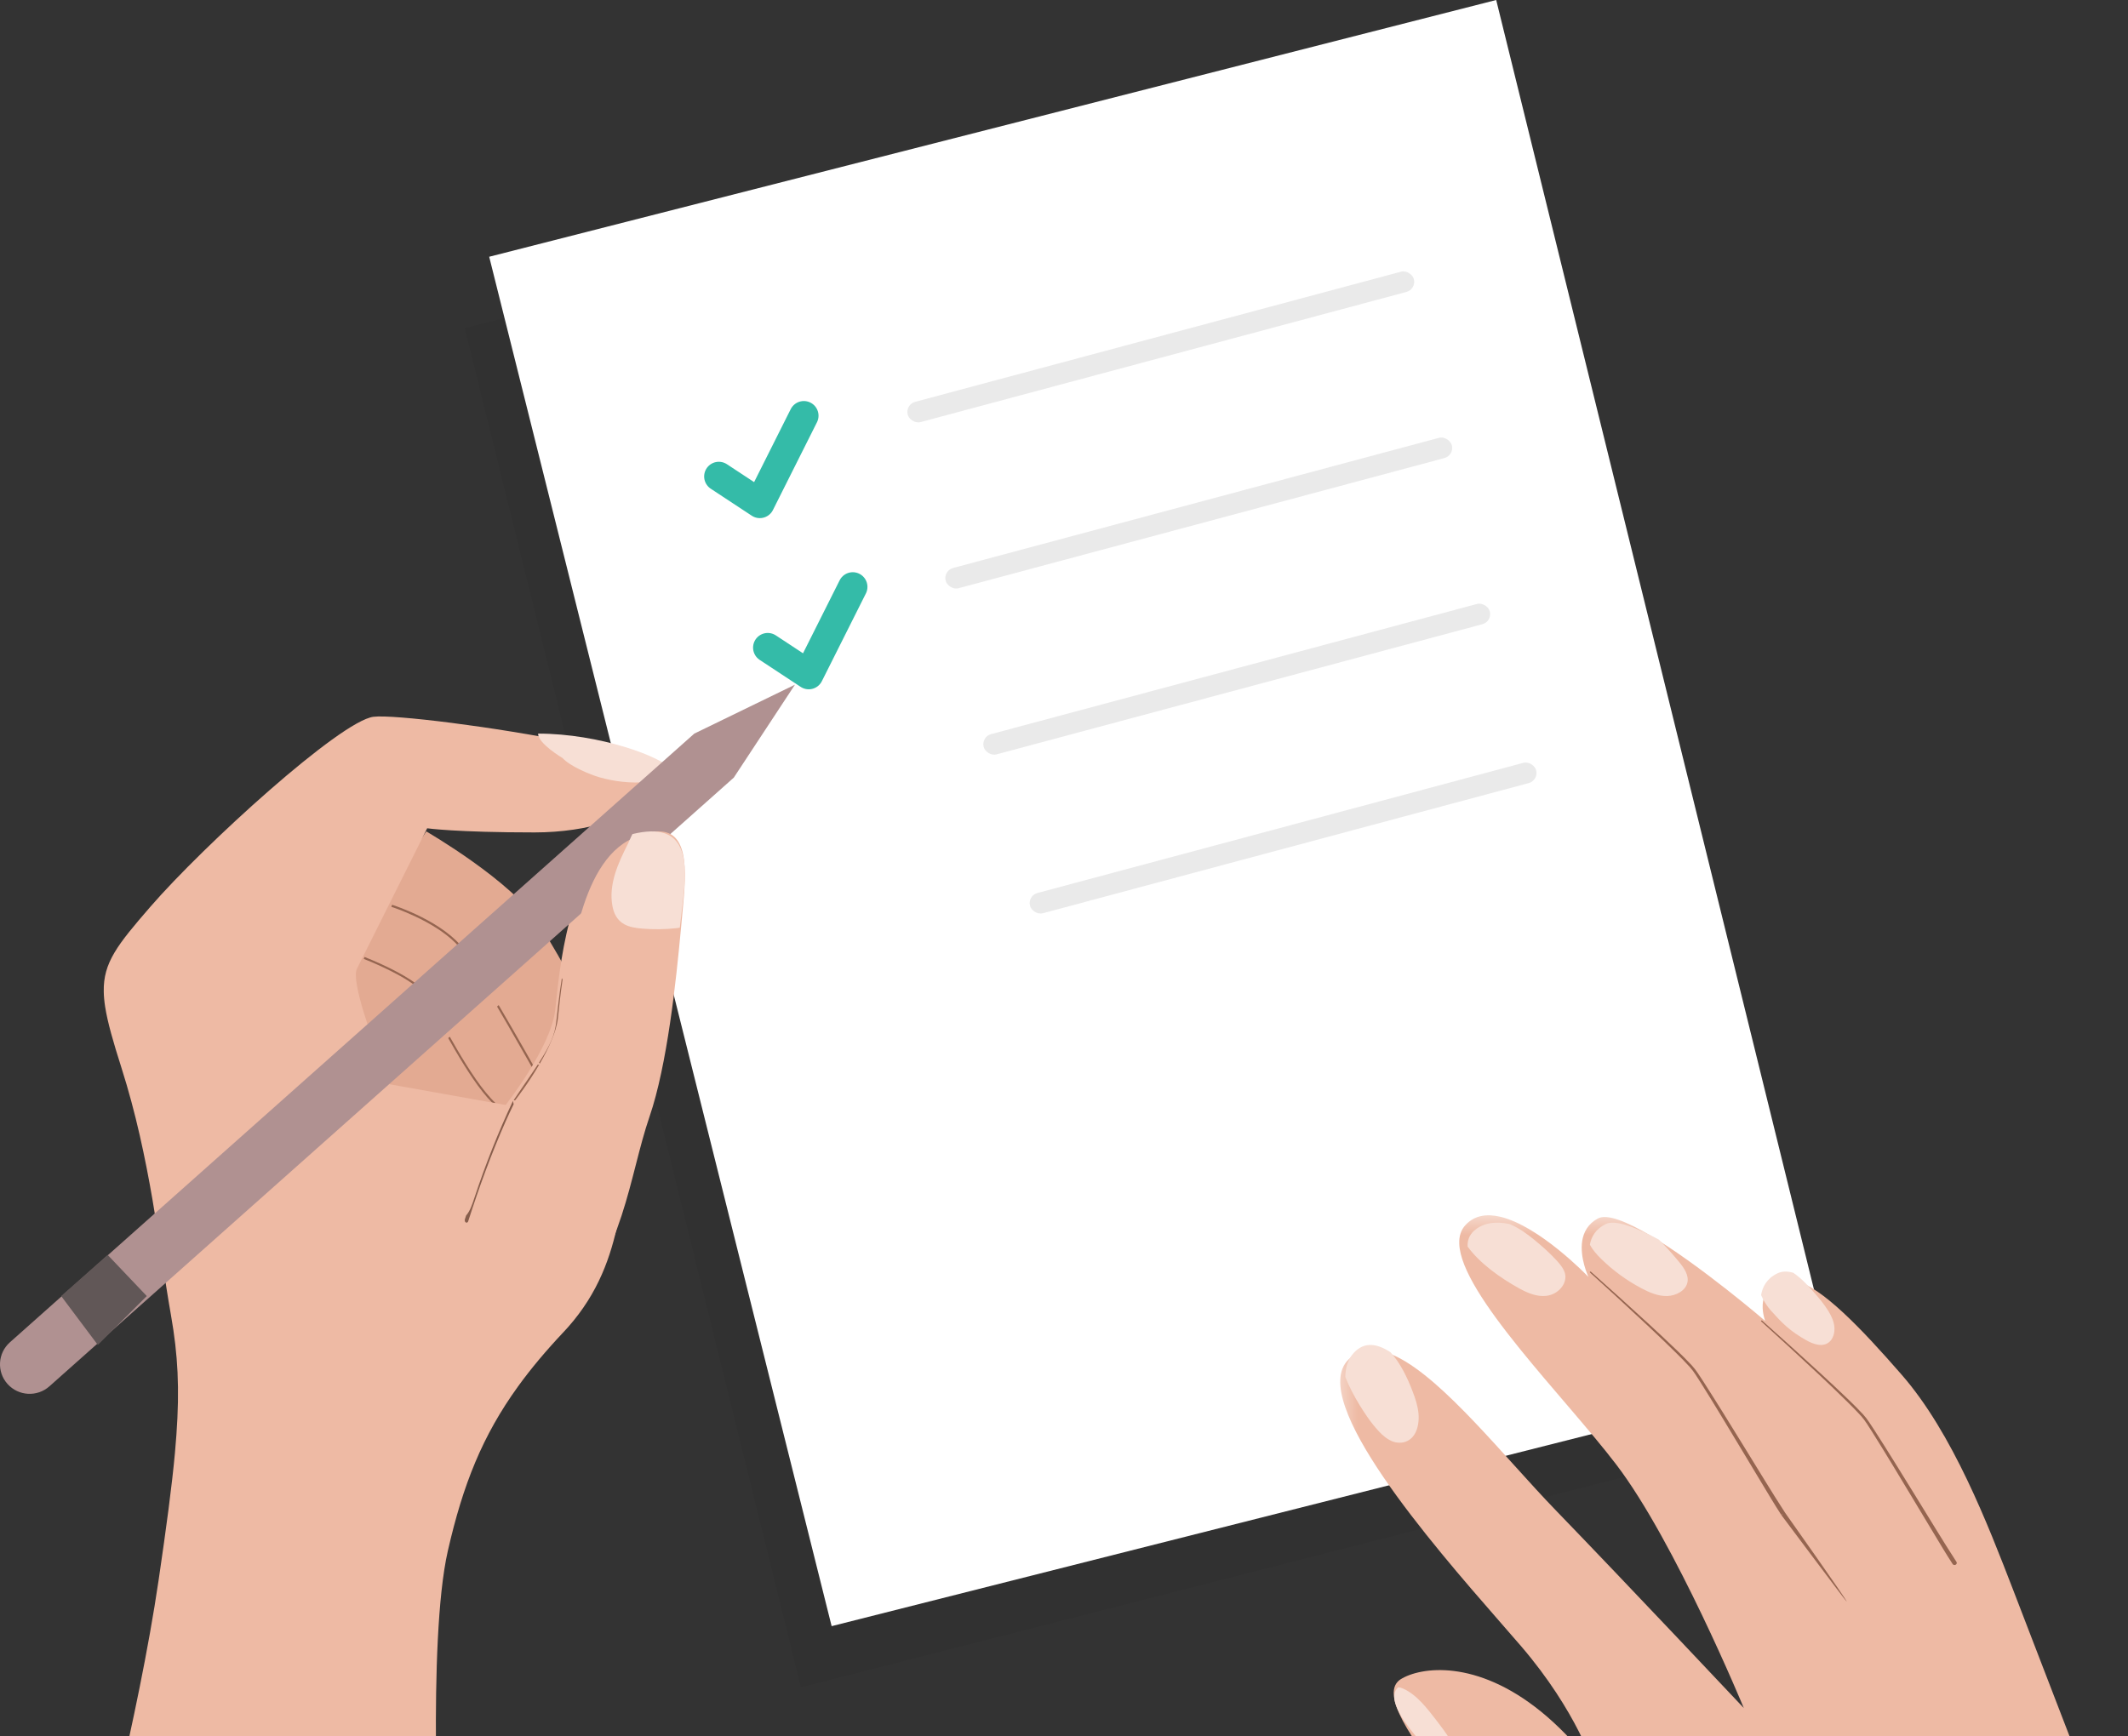 <svg width="87" height="71" viewBox="0 0 87 71" fill="none" xmlns="http://www.w3.org/2000/svg">
<rect x="0" y="0" width="87" height="71" fill="#333333" stroke="none"/>
<path fill-rule="evenodd" clip-rule="evenodd" d="M73 58.713L32.745 69L19 13.421L59.421 3L73 58.713Z" fill="black" fill-opacity="0.04"/>
<path fill-rule="evenodd" clip-rule="evenodd" d="M75 56.136L34 66.5L20 10.5L61.17 0L75 56.136Z" fill="white"/>
<path fill-rule="evenodd" clip-rule="evenodd" d="M17.428 34C17.428 34 20.97 36.051 22.032 37.76C23.095 39.469 24.158 41.349 23.98 42.375C23.803 43.4 20.616 46.819 19.73 46.99C18.845 47.16 15.943 45.179 15.235 43.982C14.526 42.786 13 40.666 13 40.666L17.428 34Z" fill="#E3AA92"/>
<path fill-rule="evenodd" clip-rule="evenodd" d="M21.948 44C21.902 43.919 21.782 43.705 21.613 43.406C21.394 43.02 21.094 42.493 20.767 41.928C20.622 41.678 20.472 41.42 20.322 41.163L20.387 41.103C21.108 42.33 21.822 43.599 22 43.916C21.983 43.944 21.965 43.972 21.948 44ZM18.937 38.931C18.936 38.93 18.936 38.928 18.935 38.927C18.21 37.899 16.504 37.256 16.091 37.114C16.032 37.094 16 37.084 16 37.084L16.013 37.04C16.019 37.027 16.026 37.014 16.032 37C16.165 37.044 18.167 37.699 19.002 38.871L18.937 38.931Z" fill="#956550"/>
<path fill-rule="evenodd" clip-rule="evenodd" d="M20.265 45.115L20.117 45.088C19.61 44.578 19.078 43.751 18.603 42.938C18.508 42.775 18.415 42.612 18.325 42.452L18.389 42.395C18.482 42.559 18.578 42.727 18.676 42.896C19.176 43.754 19.746 44.628 20.265 45.115ZM16.997 40.326C16.814 40.18 16.583 40.034 16.341 39.9C15.926 39.668 15.48 39.467 15.19 39.343C14.996 39.261 14.873 39.213 14.872 39.213L14.903 39.134C14.903 39.134 15.403 39.328 15.96 39.604C16.349 39.798 16.764 40.029 17.061 40.268L16.997 40.326Z" fill="#956550"/>
<path fill-rule="evenodd" clip-rule="evenodd" d="M27.418 37.194C27.413 37.246 27.408 37.302 27.403 37.358C27.401 37.39 27.398 37.424 27.394 37.457C27.387 37.525 27.382 37.594 27.376 37.667C27.362 37.814 27.349 37.971 27.333 38.135C27.327 38.202 27.322 38.27 27.315 38.339C27.31 38.388 27.307 38.439 27.301 38.489C27.29 38.616 27.278 38.748 27.264 38.881C27.234 39.192 27.202 39.521 27.165 39.861C27.154 39.959 27.143 40.057 27.133 40.156C27.102 40.42 27.072 40.688 27.038 40.96C27.03 41.038 27.02 41.116 27.009 41.193C26.964 41.548 26.915 41.908 26.861 42.266C26.823 42.512 26.785 42.759 26.742 43.002C26.736 43.048 26.727 43.095 26.719 43.141C26.705 43.221 26.692 43.303 26.676 43.382C26.64 43.585 26.602 43.784 26.562 43.98C26.545 44.066 26.526 44.15 26.508 44.235C26.381 44.826 26.239 45.378 26.077 45.863C25.253 48.336 25.715 51.453 23.226 54.27C23.164 54.339 23.101 54.407 23.037 54.476C22.316 55.241 21.704 55.971 21.177 56.7C19.729 58.705 18.928 60.703 18.308 63.427C17.464 67.143 17.971 76.6 17.971 76.6L17.14 76.639L3.784 77.276C3.784 77.276 5.642 70.351 6.486 64.609C6.802 62.453 7.025 60.796 7.152 59.418C7.175 59.161 7.196 58.914 7.212 58.676C7.348 56.778 7.273 55.393 6.993 53.801C6.486 50.929 6.148 47.383 4.966 43.667C4.627 42.603 4.4 41.815 4.299 41.173C4.264 40.95 4.245 40.744 4.242 40.552C4.218 39.363 4.802 38.635 6.148 37.081C8.344 34.547 13.917 29.481 15.268 29.312C16.087 29.209 20.252 29.727 23.446 30.376C25.265 30.746 26.77 31.16 27.161 31.525C27.217 31.575 27.251 31.628 27.259 31.676C27.369 32.337 26.404 33.141 24.831 33.619C23.988 33.877 22.973 34.041 21.855 34.041C18.646 34.041 17.464 33.872 17.464 33.872C17.464 33.872 14.931 38.938 14.593 39.614C14.338 40.124 15.24 42.563 15.696 43.725C15.842 44.101 15.944 44.343 15.944 44.343L16.476 44.438L20.636 45.181L20.673 45.187C20.673 45.187 22.53 42.823 22.699 41.303C22.868 39.783 23.206 35.392 25.401 34.379C25.455 34.353 25.508 34.331 25.559 34.309C25.656 34.269 25.751 34.233 25.841 34.205C25.874 34.193 25.908 34.183 25.94 34.174C25.993 34.159 26.043 34.147 26.092 34.135C26.117 34.13 26.145 34.125 26.17 34.12C26.221 34.112 26.27 34.105 26.317 34.1C26.34 34.098 26.364 34.097 26.386 34.095C26.57 34.085 26.727 34.114 26.857 34.173C26.953 34.215 27.036 34.276 27.105 34.352C27.57 34.843 27.529 35.961 27.428 37.081C27.425 37.118 27.421 37.155 27.418 37.194Z" fill="#EEBAA4"/>
<path fill-rule="evenodd" clip-rule="evenodd" d="M27.5 31.5C27.339 31.665 26.605 31.972 26.396 31.987C25.765 32.031 25.128 31.964 24.508 31.787C24.132 31.678 23.303 31.337 23 31C23 31 21.994 30.407 22 30C24.5 30 27.079 30.944 27.5 31.5Z" fill="#F7DFD5"/>
<path fill-rule="evenodd" clip-rule="evenodd" d="M30 31.8L2.019 56.693C1.52 57.137 0.754 57.094 0.308 56.597C-0.138 56.1 -0.095 55.337 0.404 54.893L28.385 30L32.5 28L30 31.8Z" fill="#B09191"/>
<path fill-rule="evenodd" clip-rule="evenodd" d="M2.5 53L4 55L6 53L4.401 51.318L2.5 53Z" fill="#615757"/>
<path fill-rule="evenodd" clip-rule="evenodd" d="M27.933 36.962C27.906 37.253 27.875 37.606 27.837 38.006C27.639 40.132 27.28 43.552 26.554 45.667C25.713 48.118 25.541 51.208 23 54L21 44.99L21.038 44.997C21.038 44.997 22.934 42.653 23.107 41.147C23.279 39.64 23.623 35.288 25.865 34.283C26.025 34.211 26.173 34.154 26.313 34.111C28.104 33.544 28.094 35.252 27.933 36.962Z" fill="#EEBAA4"/>
<path fill-rule="evenodd" clip-rule="evenodd" d="M27.915 36.909C27.88 37.196 27.841 37.543 27.792 37.936C27.744 37.947 27.696 37.952 27.648 37.957C27.19 38.008 26.724 38.013 26.263 37.975C26.005 37.954 25.738 37.914 25.528 37.799C25.216 37.63 25.087 37.329 25.037 37.043C24.877 36.166 25.267 35.301 25.679 34.492C25.735 34.38 25.786 34.24 25.856 34.109C28.132 33.551 28.119 35.23 27.915 36.909Z" fill="#F7DFD5"/>
<path fill-rule="evenodd" clip-rule="evenodd" d="M21.058 45L21.035 44.996L21.026 44.994L21 44.99C21.187 44.709 21.38 44.432 21.569 44.154C21.711 43.943 21.856 43.734 21.995 43.521C22.006 43.541 22.012 43.551 22.012 43.551L22.05 43.529C21.576 44.34 21.058 45 21.058 45ZM22.067 43.5C22.061 43.49 22.052 43.474 22.039 43.453C22.189 43.22 22.332 42.983 22.455 42.736C22.577 42.488 22.675 42.227 22.718 41.954C22.76 41.681 22.784 41.399 22.818 41.122C22.861 40.747 22.911 40.373 22.97 40C22.98 40.02 22.99 40.039 23 40.059C22.904 40.701 22.851 41.267 22.81 41.637C22.748 42.197 22.421 42.889 22.067 43.5Z" fill="#956550"/>
<path fill-rule="evenodd" clip-rule="evenodd" d="M19.074 50C19.064 50 19.055 49.997 19.045 49.992C19.007 49.971 18.99 49.912 19.006 49.861L19.006 49.86C19.023 49.809 19.04 49.758 19.057 49.706C19.213 49.531 19.307 49.256 19.391 48.999C19.845 47.624 20.374 46.291 20.971 45.021L21 45.155C20.888 45.386 20.779 45.618 20.674 45.854C20.095 47.165 19.59 48.539 19.143 49.937L19.143 49.94C19.131 49.977 19.103 50 19.074 50ZM20.968 45.006L20.942 45L20.968 45.006Z" fill="#875D4B"/>
<mask id="mask0_2265_4377" style="mask-type:alpha" maskUnits="userSpaceOnUse" x="54" y="49" width="33" height="27">
<path d="M54.5 49.5H86.707L86.5 76H54.442L54.5 49.5Z" fill="white"/>
</mask>
<g mask="url(#mask0_2265_4377)">
<path fill-rule="evenodd" clip-rule="evenodd" d="M87 77.203L63.313 79.411C63.313 79.411 61.641 75.695 59.889 73.745C59.786 73.631 59.681 73.513 59.578 73.395C58.011 71.604 56.492 69.498 57.13 68.786C57.163 68.746 57.201 68.713 57.246 68.683C57.447 68.553 57.747 68.431 58.134 68.36C59.599 68.09 62.27 68.563 65.064 72.132C65.103 72.183 65.143 72.235 65.184 72.288C65.184 72.288 64.488 69.999 62.186 67.317C60.148 64.941 54.699 59.044 54.794 56.435C54.806 56.099 54.909 55.818 55.121 55.607C55.655 55.077 56.336 55.103 57.104 55.482C59.037 56.431 61.524 59.609 63.599 61.755C66.527 64.782 71.292 69.847 71.292 69.847C71.292 69.847 68.486 63.049 66.081 59.895C63.981 57.142 59.724 52.936 59.659 50.856C59.648 50.554 59.729 50.294 59.917 50.093C60.288 49.695 60.789 49.63 61.332 49.757C62.923 50.128 64.871 52.146 64.94 52.217C64.919 52.171 64.581 51.43 64.686 50.747C64.743 50.391 64.919 50.05 65.323 49.83C65.703 49.624 66.519 49.961 67.463 50.52C69.517 51.741 72.168 54.018 72.168 54.018C72.168 54.018 72.007 53.616 72.083 53.193C72.138 52.895 72.311 52.585 72.742 52.396C72.936 52.31 73.159 52.305 73.406 52.371C74.489 52.655 76.041 54.259 77.743 56.213C79.837 58.613 81.271 62.341 82.306 65.02C82.488 65.492 82.752 66.178 83.063 66.988C84.517 70.758 87 77.203 87 77.203Z" fill="#EEBAA4"/>
</g>
<path fill-rule="evenodd" clip-rule="evenodd" d="M59.999 72.577C60.007 72.724 59.966 72.877 59.869 73C58.138 71.445 56.461 69.618 57.164 69C57.222 69.002 57.288 69.019 57.363 69.052C57.931 69.301 58.379 69.908 58.708 70.329C59.117 70.849 59.475 71.394 59.779 71.956C59.886 72.156 59.989 72.361 59.999 72.577Z" fill="#F7DFD5"/>
<path fill-rule="evenodd" clip-rule="evenodd" d="M57.992 57.795C58.021 58.102 57.974 58.434 57.822 58.669C57.613 58.993 57.242 59.065 56.932 58.946C56.623 58.825 56.364 58.543 56.129 58.251C55.873 57.933 55.302 57.091 55 56.306C55.009 55.949 55.092 55.652 55.261 55.428C55.688 54.867 56.232 54.895 56.845 55.296L56.86 55.311C57.25 55.742 57.532 56.321 57.761 56.922C57.866 57.198 57.962 57.487 57.992 57.795Z" fill="#F7DFD5"/>
<path fill-rule="evenodd" clip-rule="evenodd" d="M63.228 52.991C62.834 53.041 62.45 52.873 62.117 52.691C61.333 52.259 60.5 51.663 60.001 50.978C59.99 50.723 60.072 50.504 60.262 50.333C60.637 49.997 61.144 49.942 61.694 50.05L61.725 50.06C62.116 50.222 62.447 50.469 62.757 50.725C63.077 50.988 63.382 51.263 63.655 51.561C63.796 51.717 63.929 51.882 63.981 52.072C64.089 52.479 63.72 52.929 63.228 52.991Z" fill="#F7DFD5"/>
<path fill-rule="evenodd" clip-rule="evenodd" d="M68.985 52.456C68.909 52.782 68.522 52.991 68.154 53C67.786 53.007 67.437 52.856 67.119 52.689C66.51 52.367 65.954 51.963 65.475 51.494C65.291 51.316 65.116 51.12 65 50.9C65.058 50.572 65.236 50.259 65.647 50.056C66.032 49.867 66.861 50.177 67.818 50.691C67.934 50.802 68.045 50.92 68.152 51.036C68.321 51.219 68.482 51.406 68.64 51.597C68.847 51.848 69.058 52.149 68.985 52.456Z" fill="#F7DFD5"/>
<path fill-rule="evenodd" clip-rule="evenodd" d="M74.996 54.263C75.017 54.491 74.95 54.742 74.785 54.881C74.518 55.108 74.132 54.971 73.834 54.801C73.555 54.643 73.283 54.463 73.037 54.246C72.813 54.051 72.611 53.827 72.409 53.604C72.266 53.445 72.104 53.212 72 52.962C72.055 52.631 72.228 52.287 72.657 52.077C72.85 51.982 73.072 51.977 73.318 52.05C73.632 52.263 73.918 52.57 74.134 52.817C74.358 53.073 74.581 53.333 74.76 53.629C74.876 53.821 74.974 54.033 74.996 54.263Z" fill="#F7DFD5"/>
<path fill-rule="evenodd" clip-rule="evenodd" d="M79.908 64C79.877 64 79.847 63.985 79.83 63.959C79.534 63.506 79.273 63.057 78.998 62.604L78.183 61.249C77.639 60.346 77.098 59.441 76.536 58.549C76.391 58.329 76.261 58.098 76.087 57.905C75.909 57.709 75.722 57.519 75.531 57.331C75.151 56.955 74.762 56.585 74.371 56.217C73.588 55.483 72.797 54.756 72.001 54.034L72 54.003C72.012 54.012 72.018 54.017 72.018 54.017C72.018 54.017 72.015 54.011 72.011 54.001L72.035 54C72.839 54.715 73.638 55.435 74.43 56.162C74.825 56.526 75.218 56.893 75.604 57.266C75.797 57.453 75.987 57.642 76.17 57.84C76.357 58.043 76.489 58.274 76.637 58.493C77.209 59.382 77.76 60.282 78.314 61.179C78.869 62.074 79.414 62.987 79.981 63.862L79.987 63.87C80.013 63.911 79.999 63.963 79.956 63.987C79.941 63.996 79.924 64 79.908 64Z" fill="#956550"/>
<path fill-rule="evenodd" clip-rule="evenodd" d="M72.83 61.959C72.847 61.985 72.903 61.821 72.83 61.959C72.534 61.506 72.273 61.057 71.998 60.604L71.183 59.249C70.639 58.346 70.098 57.441 69.536 56.549C69.391 56.329 69.261 56.098 69.087 55.905C68.909 55.709 68.722 55.519 68.531 55.331C68.151 54.955 67.762 54.585 67.371 54.217C66.588 53.483 65.797 52.756 65.001 52.034L65 52.003C65.012 52.012 65.018 52.017 65.018 52.017C65.018 52.017 65.015 52.011 65.011 52.001L65.035 52C65.839 52.715 66.638 53.435 67.43 54.162C67.825 54.526 68.218 54.893 68.604 55.266C68.797 55.453 68.987 55.642 69.17 55.84C69.357 56.043 69.489 56.274 69.637 56.493C70.209 57.382 70.76 58.282 71.314 59.179C71.869 60.074 72.414 60.987 72.981 61.862L72.987 61.87C73.013 61.911 75.543 65.476 75.5 65.5C75.485 65.508 72.83 61.959 72.83 61.959Z" fill="#956550"/>
<path d="M29.388 19.484L31.064 20.588L32.864 17" stroke="#34BBA8" stroke-width="1.2" stroke-linecap="round" stroke-linejoin="round"/>
<path d="M31.388 26.484L33.064 27.588L34.864 24" stroke="#34BBA8" stroke-width="1.2" stroke-linecap="round" stroke-linejoin="round"/>
<rect x="37" y="16.544" width="21.422" height="0.857" rx="0.428" transform="rotate(-15 37 16.544)" fill="#B4B4B4" fill-opacity="0.28"/>
<rect x="38.552" y="23.338" width="21.422" height="0.857" rx="0.428" transform="rotate(-15 38.552 23.338)" fill="#B4B4B4" fill-opacity="0.28"/>
<rect x="40.105" y="30.132" width="21.422" height="0.857" rx="0.428" transform="rotate(-15 40.105 30.132)" fill="#B4B4B4" fill-opacity="0.28"/>
<rect x="42" y="36.629" width="21.422" height="0.857" rx="0.428" transform="rotate(-15 42 36.629)" fill="#B4B4B4" fill-opacity="0.28"/>
</svg>
